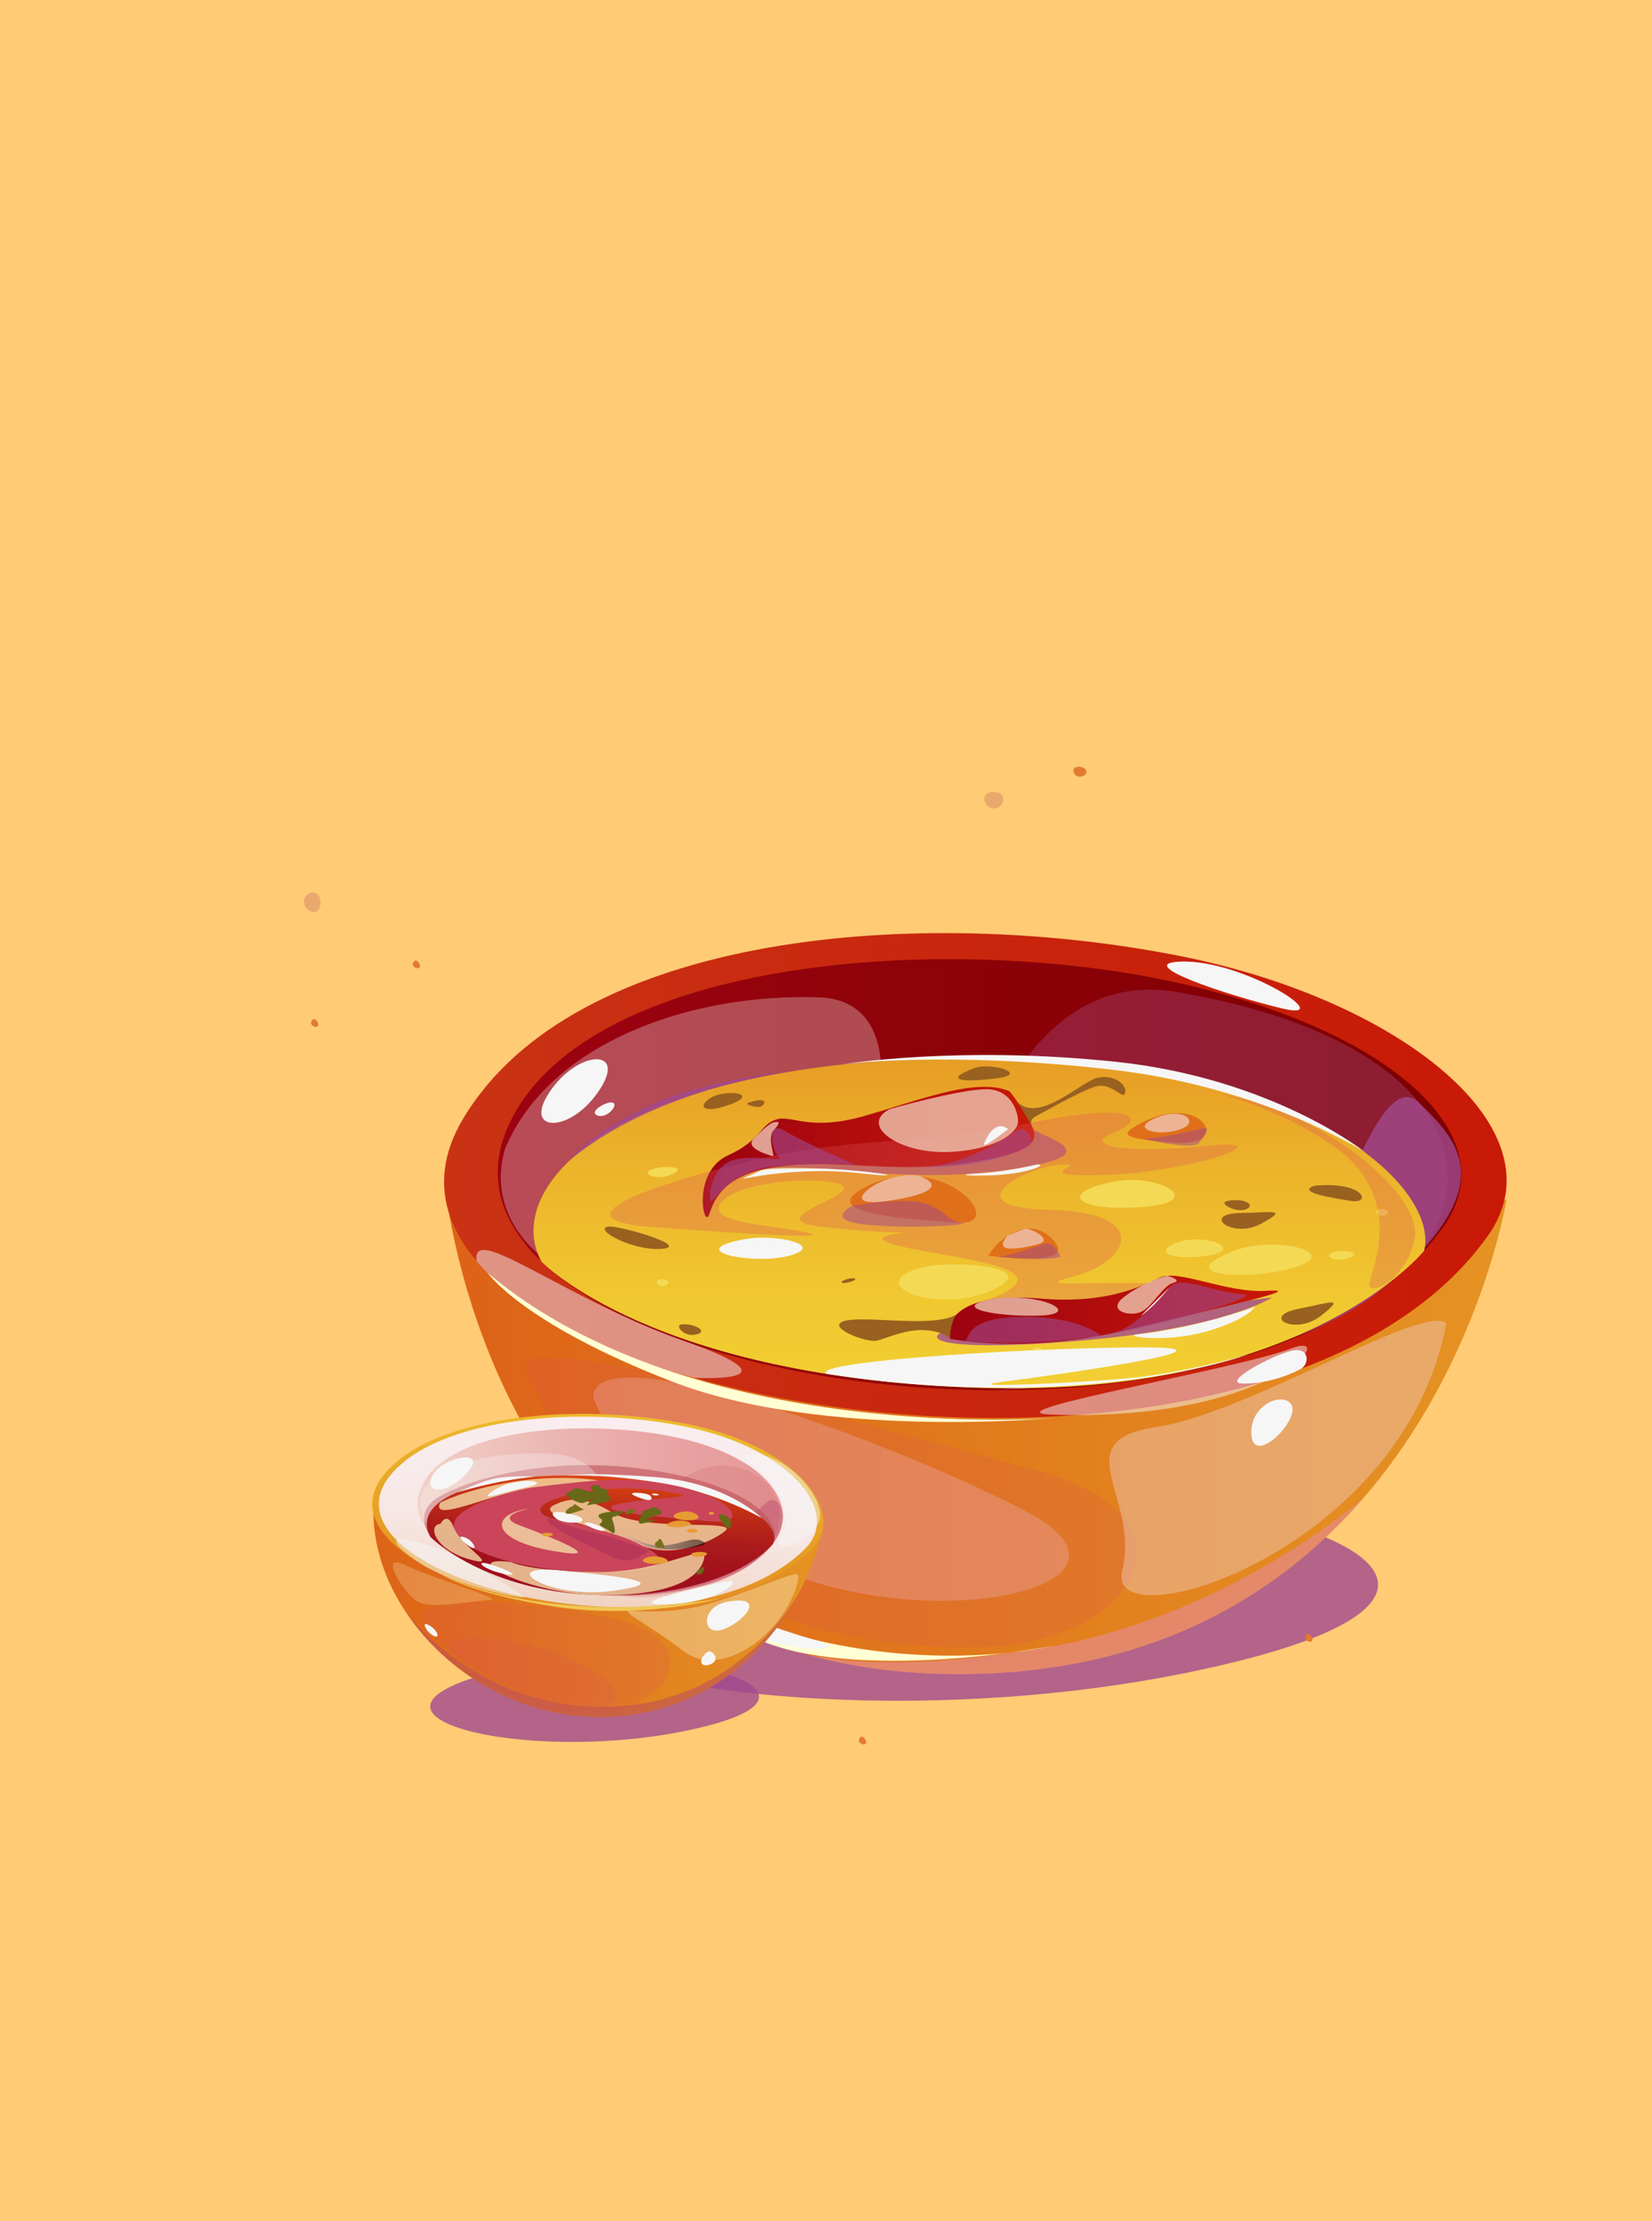 <svg width="125" height="168" viewBox="0 0 125 168" fill="none" xmlns="http://www.w3.org/2000/svg">
<rect width="125" height="168" fill="#FFCB74"/>
<path opacity="0.8" d="M49.855 115.831C21.672 124.299 62.223 133.554 93.737 125.638C125.235 117.722 78.809 107.128 49.855 115.831Z" fill="#A1498E"/>
<path opacity="0.8" d="M36.249 126.776C25.27 130.073 41.069 133.671 53.337 130.592C65.587 127.512 47.512 123.395 36.249 126.776Z" fill="#A1498E"/>
<path fill-rule="evenodd" clip-rule="evenodd" d="M113.988 90.743C113.988 90.743 112.03 103.011 103.26 113.203C97.034 120.433 87.377 126.625 72.532 126.625C68.349 126.625 64.6 126.106 61.269 125.203C36.098 118.374 33.621 89.254 33.621 89.254L113.988 90.743Z" fill="url(#paint0_linear_925_4022)"/>
<path d="M35.044 84.618C22.559 105.504 94.758 118.659 112.599 93.454C118.273 85.438 105.955 75.647 89.386 72.334C69.654 68.401 43.479 70.509 35.044 84.618Z" fill="url(#paint1_linear_925_4022)"/>
<path d="M38.642 84.785C28.969 104.249 93.52 114.977 109.235 92.768C114.088 85.906 105.302 77.974 89.202 74.359C71.713 70.459 44.767 72.417 38.642 84.785Z" fill="url(#paint2_linear_925_4022)"/>
<path opacity="0.3" d="M88.984 75.028C73.972 72.501 70.407 98.81 71.395 102.726C72.382 106.643 97.202 103.965 105.486 96.768C113.787 89.555 109.837 78.543 88.984 75.028Z" fill="#B35EA2"/>
<path opacity="0.3" d="M38.224 86.877C41.571 78.877 52.299 75.078 62.039 75.447C71.796 75.831 64.65 96.233 54.575 97.99C44.5 99.747 36.098 93.89 38.224 86.877Z" fill="#F6F6F6"/>
<path opacity="0.8" d="M107.394 83.43C104.097 80.2 100.616 95.412 96.733 99.747C92.85 104.082 75.177 105.153 75.177 105.153C75.177 105.153 96.365 104.617 104.8 97.304C113.586 89.689 110.457 86.425 107.394 83.43Z" fill="#A1498E"/>
<path d="M41.353 82.978C39.78 85.706 43.312 85.656 45.404 82.375C47.512 79.112 43.395 79.463 41.353 82.978Z" fill="#F6F6F6"/>
<path d="M45.236 84.384C44.383 84.116 46.157 83.112 46.458 83.463C46.675 83.714 45.906 84.601 45.236 84.384Z" fill="#F6F6F6"/>
<path opacity="0.5" fill-rule="evenodd" clip-rule="evenodd" d="M79.378 106.994C74.876 106.743 93.687 103.546 97.67 102.007C101.637 100.484 96.198 107.647 79.378 106.994Z" fill="#F6F6F6"/>
<path opacity="0.5" fill-rule="evenodd" clip-rule="evenodd" d="M36.065 95.396C35.596 92.367 42.625 98.224 51.83 101.454C61.035 104.701 52.533 104.216 52.533 104.216C52.533 104.216 41.136 101.371 36.065 95.396Z" fill="#F6F6F6"/>
<path opacity="0.2" fill-rule="evenodd" clip-rule="evenodd" d="M39.813 103.73C38.123 99.931 65.085 107.663 78.407 111.228C91.729 114.793 85.67 124.148 74.876 124.567C64.081 124.985 47.914 122.006 39.813 103.73Z" fill="#DD5359"/>
<path opacity="0.5" fill-rule="evenodd" clip-rule="evenodd" d="M109.436 100.082C107.595 98.593 94.44 106.91 87.461 107.948C80.466 108.986 86.306 113.304 84.917 118.81C83.545 124.316 106.256 117.437 109.436 100.082Z" fill="#EFC5B1"/>
<path d="M93.771 104.634C92.783 104.3 96.951 102.191 98.022 102.124C99.076 102.057 99.076 103.195 98.407 103.563C95.879 104.869 93.771 104.634 93.771 104.634Z" fill="#F6F6F6"/>
<path opacity="0.8" fill-rule="evenodd" clip-rule="evenodd" d="M103.243 113.22C97.017 120.45 87.361 126.642 72.516 126.642C68.332 126.642 64.583 126.123 61.252 125.219C63.88 125.604 68.315 126.374 78.692 124.701C92.733 122.441 102.992 113.488 103.243 113.22Z" fill="#E48A7C"/>
<path fill-rule="evenodd" clip-rule="evenodd" d="M39.747 108.115C39.747 108.115 49.621 120.852 60.399 123.73C71.16 126.609 79.696 124.483 79.696 124.483C79.696 124.483 68.516 126.693 60.399 124.969C52.282 123.228 43.73 115.011 39.747 108.115Z" fill="#FFFFD3"/>
<path d="M97.704 106.241C97.051 105.22 94.474 106.308 94.691 108.601C94.925 110.91 98.423 107.362 97.704 106.241Z" fill="#F6F6F6"/>
<path d="M89.335 72.735C85.67 72.869 92.649 75.229 97.017 76.283C101.385 77.321 94.105 72.568 89.335 72.735Z" fill="#F6F6F6"/>
<path opacity="0.3" d="M44.885 105.755C44.885 100.668 68.031 109.253 77.721 114.375C87.411 119.496 72.934 123.479 60.834 119.412C48.734 115.345 44.885 105.755 44.885 105.755Z" fill="#E9B6CE"/>
<path fill-rule="evenodd" clip-rule="evenodd" d="M36.902 96.283C36.902 96.283 39.529 100.132 50.893 104.517C62.257 108.902 79.696 107.262 79.696 107.262C79.696 107.262 52.399 109.371 36.902 96.283Z" fill="#FFFFD3"/>
<path d="M55.194 122.609C53.102 120.935 57.822 122.96 61.587 124.031C65.336 125.103 58.407 125.186 55.194 122.609Z" fill="#F6F6F6"/>
<path fill-rule="evenodd" clip-rule="evenodd" d="M40.968 95.43C37.939 89.89 46.123 80.518 71.981 80.016C98.875 79.497 108.934 89.873 107.762 94.609C107.762 94.609 98.859 105.689 74.34 104.986C49.353 104.266 40.968 95.43 40.968 95.43Z" fill="url(#paint3_linear_925_4022)"/>
<path opacity="0.6" fill-rule="evenodd" clip-rule="evenodd" d="M55.629 89.254C58.943 86.894 65.955 89.84 75.897 88.534C85.838 87.229 77.085 85.706 78.055 85.12C79.026 84.518 57.889 88.099 57.889 88.099L55.629 89.254Z" fill="#A1498E"/>
<path opacity="0.8" fill-rule="evenodd" clip-rule="evenodd" d="M72.399 100.417C69.236 101.12 70.541 102.358 81.637 101.421C92.75 100.484 96.248 98.141 96.248 98.141C96.248 98.141 79.746 100.233 76.382 100.4C73.018 100.584 72.399 100.417 72.399 100.417Z" fill="#A1498E"/>
<path d="M76.382 82.543C73.821 81.472 69.621 83.212 65.386 84.417C61.152 85.622 59.88 84.266 58.675 84.701C57.47 85.137 57.554 86.275 55.11 87.379C52.667 88.484 53.069 91.982 53.487 92.065C53.889 92.149 53.571 89.153 58.29 88.333C63.01 87.513 67.093 88.819 72.867 87.999C78.658 87.178 78.742 86.241 77.838 84.718C76.951 83.178 76.382 82.543 76.382 82.543Z" fill="url(#paint4_linear_925_4022)"/>
<path opacity="0.3" fill-rule="evenodd" clip-rule="evenodd" d="M73.202 98.844C80.666 96.517 75.729 95.647 70.139 94.676C64.549 93.706 67.445 93.371 68.165 93.27C68.884 93.17 67.16 93.354 62.206 92.802C57.269 92.25 64.834 90.492 63.763 89.706C62.692 88.919 56.181 89.204 54.658 90.861C53.136 92.517 58.29 92.618 61.018 93.22C63.729 93.823 54.826 93.237 49.169 92.802C43.512 92.367 46.023 90.543 55.629 88.099C65.236 85.656 68.75 86.894 77.419 85.053C86.106 83.212 86.825 84.651 84.265 85.672C81.704 86.693 85.235 87.296 91.311 86.677C97.386 86.04 90.323 88.651 83.729 88.869C77.135 89.087 82.842 87.932 80.231 88.099C77.62 88.266 71.863 91.329 79.478 91.513C87.076 91.697 85.503 95.396 81.386 96.501C77.252 97.605 83.478 96.752 88.8 97.153C94.122 97.555 86.926 99.965 79.863 100.417C72.8 100.869 73.202 98.844 73.202 98.844Z" fill="#DD5359"/>
<path d="M71.897 101.27C71.411 99.312 73.553 97.789 78.675 98.224C83.796 98.659 86.39 97.27 87.779 96.634C89.168 95.982 92.833 97.839 95.846 97.638C98.858 97.454 93.57 98.592 85.587 100.534C77.604 102.492 71.897 101.27 71.897 101.27Z" fill="url(#paint5_linear_925_4022)"/>
<path fill-rule="evenodd" clip-rule="evenodd" d="M77.018 83.396C78.708 84.936 81.804 81.806 83.059 81.522C84.315 81.237 85.302 82.074 85.135 82.676C84.968 83.279 84.114 81.773 82.808 82.208C81.503 82.66 78.976 84.132 78.407 84.417C77.838 84.701 78.055 85.12 78.055 85.12L77.018 83.396Z" fill="#98611F"/>
<path fill-rule="evenodd" clip-rule="evenodd" d="M72.399 99.413C70.758 100.467 65.704 99.513 63.98 99.898C62.273 100.3 65.554 101.622 66.374 101.404C67.194 101.187 68.549 100.534 69.989 100.618C71.428 100.701 71.897 101.27 71.897 101.27C71.897 101.27 71.83 100.149 72.399 99.413Z" fill="#98611F"/>
<path opacity="0.6" fill-rule="evenodd" clip-rule="evenodd" d="M83.729 100.936C86.223 100.618 87.829 97.672 88.783 97.153C89.737 96.618 92.064 97.806 94.005 97.89C95.963 97.973 87.143 100.434 83.729 100.936Z" fill="#A1498E"/>
<path opacity="0.6" fill-rule="evenodd" clip-rule="evenodd" d="M72.901 101.438C73.52 101.505 72.666 99.697 77.185 99.614C81.704 99.53 83.294 101.036 83.294 101.036C83.294 101.036 77.955 101.923 72.901 101.438Z" fill="#A1498E"/>
<path opacity="0.6" fill-rule="evenodd" clip-rule="evenodd" d="M64.75 88.133C64.75 88.133 60.734 86.359 59.345 85.522C57.956 84.685 58.391 87.011 58.909 87.497C59.428 87.982 57.336 87.312 55.596 87.714C53.855 88.116 53.621 90.476 53.772 90.81C53.922 91.145 55.077 88.534 58.692 88.2C62.307 87.882 64.75 88.133 64.75 88.133Z" fill="#A1498E"/>
<path opacity="0.6" fill-rule="evenodd" clip-rule="evenodd" d="M69.504 88.266C72.784 88.317 76.097 86.074 76.884 85.555C77.671 85.036 78.106 86.124 78.022 86.459C77.922 86.794 74.909 88.4 69.504 88.266Z" fill="#A1498E"/>
<path opacity="0.8" fill-rule="evenodd" clip-rule="evenodd" d="M67.311 83.898C64.918 85.153 68.181 87.379 72.014 87.128C75.846 86.877 76.934 85.488 77.018 84.969C77.118 84.45 76.683 82.392 74.641 82.392C72.583 82.392 67.311 83.898 67.311 83.898Z" fill="#EFC5B1"/>
<path opacity="0.8" fill-rule="evenodd" clip-rule="evenodd" d="M74.892 98.308C71.93 98.877 75.244 99.63 78.675 99.513C82.106 99.396 78.558 97.622 74.892 98.308Z" fill="#EFC5B1"/>
<path opacity="0.8" fill-rule="evenodd" clip-rule="evenodd" d="M88.332 96.501C88.013 96.551 86.273 97.12 84.984 98.157C83.696 99.195 85.637 99.68 86.474 99.162C87.311 98.643 88.03 97.22 88.783 97.036C89.537 96.835 88.332 96.501 88.332 96.501Z" fill="#EFC5B1"/>
<path opacity="0.8" fill-rule="evenodd" clip-rule="evenodd" d="M57.002 86.158C56.349 86.877 58.173 87.363 58.441 87.446C58.709 87.53 57.989 86.074 58.558 85.472C59.127 84.869 58.926 84.785 58.525 84.902C58.123 85.02 57.336 85.823 57.253 85.907C57.186 85.974 57.002 86.158 57.002 86.158Z" fill="#EFC5B1"/>
<path fill-rule="evenodd" clip-rule="evenodd" d="M86.039 85.12C84.85 85.806 84.666 86.124 89.034 86.442C93.403 86.76 90.808 82.325 86.039 85.12Z" fill="#E06F1A"/>
<path fill-rule="evenodd" clip-rule="evenodd" d="M65.302 89.89C61.872 91.781 68.265 92.183 72.415 92.484C76.532 92.802 71.16 86.676 65.302 89.89Z" fill="#E06F1A"/>
<path fill-rule="evenodd" clip-rule="evenodd" d="M74.775 94.978C75.88 93.237 78.206 91.948 79.813 93.94C81.419 95.948 74.775 94.978 74.775 94.978Z" fill="#E06F1A"/>
<path opacity="0.5" fill-rule="evenodd" clip-rule="evenodd" d="M75.311 95.045C76.181 95.128 78.474 94.191 79.143 94.074C79.813 93.957 80.231 95.061 80.231 95.061C80.231 95.061 79.528 95.446 75.311 95.045Z" fill="#A1498E"/>
<path opacity="0.5" fill-rule="evenodd" clip-rule="evenodd" d="M86.541 86.141C88.549 86.041 91.043 85.287 91.243 85.321C91.461 85.354 91.21 85.856 90.725 86.459C90.223 87.061 86.541 86.141 86.541 86.141Z" fill="#A1498E"/>
<path opacity="0.5" fill-rule="evenodd" clip-rule="evenodd" d="M64.516 91.212C64.516 91.212 66.273 90.81 68.717 90.844C71.16 90.877 71.595 92.383 72.717 92.501C73.838 92.618 69.269 92.986 65.721 92.651C62.173 92.333 64.516 91.212 64.516 91.212Z" fill="#A1498E"/>
<path opacity="0.8" fill-rule="evenodd" clip-rule="evenodd" d="M69.688 89.003C71.177 89.588 70.759 90.325 67.127 90.844C63.495 91.363 65.872 89.471 67.529 89.087C69.185 88.701 69.688 89.003 69.688 89.003Z" fill="#EFC5B1"/>
<path opacity="0.8" fill-rule="evenodd" clip-rule="evenodd" d="M76.231 93.471C74.926 94.994 77.671 94.358 78.675 94.074C79.662 93.772 78.005 92.869 77.57 92.953C77.135 93.053 76.231 93.471 76.231 93.471Z" fill="#EFC5B1"/>
<path opacity="0.8" fill-rule="evenodd" clip-rule="evenodd" d="M87.026 84.768C85.737 85.471 87.796 85.99 89.369 85.404C90.926 84.819 89.336 83.513 87.026 84.768Z" fill="#EFC5B1"/>
<path fill-rule="evenodd" clip-rule="evenodd" d="M93.051 94.727C88.398 96.735 95.361 96.835 98.34 95.747C101.319 94.659 96.214 93.371 93.051 94.727Z" fill="#F4DA54"/>
<path fill-rule="evenodd" clip-rule="evenodd" d="M101.001 94.676C99.997 94.927 100.9 95.563 102.072 95.145C103.243 94.727 101.603 94.543 101.001 94.676Z" fill="#F4DA54"/>
<path fill-rule="evenodd" clip-rule="evenodd" d="M70.056 102.743C69.219 102.944 69.972 103.479 70.943 103.128C71.897 102.776 70.558 102.626 70.056 102.743Z" fill="#F4DA54"/>
<path fill-rule="evenodd" clip-rule="evenodd" d="M84.449 89.354C79.846 90.208 81.486 91.697 86.49 91.296C91.495 90.894 87.612 88.768 84.449 89.354Z" fill="#F4DA54"/>
<path fill-rule="evenodd" clip-rule="evenodd" d="M104.565 91.463C103.812 91.463 104.281 92.116 104.766 91.948C105.252 91.781 105.084 91.463 104.565 91.463Z" fill="#F4DA54"/>
<path fill-rule="evenodd" clip-rule="evenodd" d="M50.089 96.768C49.336 96.768 49.805 97.421 50.29 97.254C50.776 97.07 50.608 96.768 50.089 96.768Z" fill="#F4DA54"/>
<path fill-rule="evenodd" clip-rule="evenodd" d="M78.507 101.923C77.871 101.923 78.273 102.475 78.675 102.325C79.076 102.191 78.926 101.923 78.507 101.923Z" fill="#F4DA54"/>
<path fill-rule="evenodd" clip-rule="evenodd" d="M49.537 88.383C48.165 88.768 49.738 89.371 50.893 88.802C52.048 88.233 50.207 88.183 49.537 88.383Z" fill="#F4DA54"/>
<path fill-rule="evenodd" clip-rule="evenodd" d="M70.022 95.831C64.934 96.952 70.558 99.463 74.859 97.672C79.177 95.881 72.482 95.296 70.022 95.831Z" fill="#F4DA54"/>
<path fill-rule="evenodd" clip-rule="evenodd" d="M89.068 93.99C87.143 94.693 88.75 95.413 91.494 94.961C94.222 94.492 91.093 93.237 89.068 93.99Z" fill="#F4DA54"/>
<path opacity="0.3" fill-rule="evenodd" clip-rule="evenodd" d="M92.549 82.794C88.85 82.174 94.691 82.576 100.566 86.459C106.44 90.342 103.863 95.814 103.628 97.019C103.394 98.224 106.406 96.852 107.042 93.706C107.712 90.559 100.381 84.132 92.549 82.794Z" fill="#DD5359"/>
<path d="M63.763 80.501C63.763 80.501 72.599 79.062 84.449 80.317C96.298 81.572 103.277 87.145 103.277 87.145C103.277 87.145 95.695 82.275 84.331 80.936C71.763 79.463 63.763 80.501 63.763 80.501Z" fill="#F6F6F6"/>
<path opacity="0.8" d="M43.144 87.731C43.144 87.731 44.567 85.773 49.002 83.681C53.437 81.589 59.796 81.053 59.796 81.053C59.796 81.053 49.805 82.258 43.144 87.731Z" fill="#A1498E"/>
<path d="M76.281 85.404C75.344 84.718 74.792 85.806 74.474 86.459C74.173 87.095 76.281 85.404 76.281 85.404Z" fill="#F6F6F6"/>
<path d="M88.465 97.404C88.499 97.371 87.277 98.911 86.323 99.53L88.465 97.404Z" fill="#F6F6F6"/>
<path d="M86.039 100.936C84.834 101.069 88.131 101.605 91.277 100.718C94.407 99.814 94.976 98.844 94.976 98.844C94.976 98.844 90.674 100.433 86.039 100.936Z" fill="#F6F6F6"/>
<path d="M57.504 88.567C55.043 89.672 56.282 88.919 59.947 88.668C63.612 88.4 65.37 88.852 66.826 88.902C68.282 88.952 64.533 88.4 61.453 88.383C58.374 88.35 57.788 88.434 57.504 88.567Z" fill="#F6F6F6"/>
<path d="M74.106 88.752C71.127 88.919 75.227 89.07 77.118 88.685C78.993 88.317 78.909 87.999 78.407 88.099C77.905 88.216 75.913 88.651 74.106 88.752Z" fill="#F6F6F6"/>
<path d="M62.525 103.915C61.386 102.877 80.231 101.839 87.126 101.923C94.022 102.007 80.131 103.981 75.88 104.517C71.646 105.069 83.461 104.551 86.725 104.099C90.842 103.53 94.457 102.459 94.457 102.459C94.457 102.459 82.089 106.961 62.525 103.915Z" fill="#F6F6F6"/>
<path d="M56.516 93.706C51.311 94.593 57.119 95.747 59.813 94.961C62.524 94.174 58.625 93.337 56.516 93.706Z" fill="#F6F6F6"/>
<path fill-rule="evenodd" clip-rule="evenodd" d="M98.356 98.978C95.26 99.563 97.988 101.069 99.946 99.53C101.905 97.99 100.582 98.559 98.356 98.978Z" fill="#98611F"/>
<path fill-rule="evenodd" clip-rule="evenodd" d="M93.938 91.748C90.792 91.781 93.218 93.756 95.411 92.568C97.603 91.379 96.181 91.731 93.938 91.748Z" fill="#98611F"/>
<path fill-rule="evenodd" clip-rule="evenodd" d="M92.867 90.844C92.114 90.978 93.536 91.797 94.29 91.463C95.059 91.145 94.139 90.593 92.867 90.844Z" fill="#98611F"/>
<path fill-rule="evenodd" clip-rule="evenodd" d="M99.461 89.689C98.055 90.157 100.649 90.593 102.239 90.844C103.812 91.078 103.21 89.337 99.461 89.689Z" fill="#98611F"/>
<path fill-rule="evenodd" clip-rule="evenodd" d="M45.989 92.785C44.868 93.019 48.014 94.676 50.14 94.459C52.265 94.241 46.675 92.635 45.989 92.785Z" fill="#98611F"/>
<path fill-rule="evenodd" clip-rule="evenodd" d="M53.738 83.061C52.684 83.748 53.336 84.3 55.411 83.48C57.47 82.66 54.792 82.375 53.738 83.061Z" fill="#98611F"/>
<path fill-rule="evenodd" clip-rule="evenodd" d="M56.667 83.396C56.165 83.547 57.303 83.815 57.587 83.698C57.855 83.597 58.24 82.894 56.667 83.396Z" fill="#98611F"/>
<path fill-rule="evenodd" clip-rule="evenodd" d="M73.754 80.785C71.328 81.689 72.717 81.907 75.361 81.572C78.005 81.254 74.993 80.334 73.754 80.785Z" fill="#98611F"/>
<path fill-rule="evenodd" clip-rule="evenodd" d="M51.479 100.199C51.127 100.266 51.713 101.187 52.7 100.936C53.671 100.701 52.433 100.032 51.479 100.199Z" fill="#98611F"/>
<path fill-rule="evenodd" clip-rule="evenodd" d="M64.047 96.768C63.478 96.936 63.579 97.187 64.315 96.969C65.052 96.768 64.667 96.567 64.047 96.768Z" fill="#98611F"/>
<path fill-rule="evenodd" clip-rule="evenodd" d="M62.273 115.563C61.922 117.153 61.386 118.693 60.65 120.132C60.65 120.149 60.633 120.149 60.633 120.165C57.671 126.04 51.73 130.324 44.282 129.839C38.408 129.454 33.37 126.073 30.592 121.755C30.575 121.739 30.575 121.739 30.575 121.739C28.952 119.228 28.099 116.4 28.283 113.655L62.273 115.563Z" fill="url(#paint6_linear_925_4022)"/>
<path d="M29.052 111.546C22.793 119.295 51.579 126.943 61.37 117.236C64.232 114.408 60.248 109.454 52.299 107.781C44.031 106.023 32.768 106.944 29.052 111.546Z" fill="url(#paint7_linear_925_4022)"/>
<path d="M29.521 111.613C23.446 119.128 51.395 126.558 60.918 117.153C63.696 114.391 59.83 109.588 52.098 107.965C44.081 106.258 33.119 107.161 29.521 111.613Z" fill="url(#paint8_linear_925_4022)"/>
<path d="M32.082 112.082C27.965 119.161 51.981 124.784 58.441 116.818C60.432 114.358 58.709 110.86 52.734 109.119C46.257 107.228 34.692 107.597 32.082 112.082Z" fill="url(#paint9_linear_925_4022)"/>
<path opacity="0.2" d="M32.266 123.144C29.839 120.45 39.496 120.801 46.575 122.475C53.654 124.149 50.357 128.801 46.358 129.437C42.358 130.073 37.923 129.387 32.266 123.144Z" fill="#DD5359"/>
<path opacity="0.5" d="M47.529 121.789C47.094 121.989 49.32 123.027 51.663 124.851C54.006 126.676 57.119 124.684 58.592 122.943C60.064 121.186 60.583 119.312 60.332 119.094C60.081 118.877 57.386 120.149 54.039 121.203C50.692 122.257 47.529 121.789 47.529 121.789Z" fill="#F5DBA6"/>
<path opacity="0.5" d="M31.496 118.057C27.496 115.245 32.416 116.651 34.559 117.772C36.701 118.877 39.312 120.45 39.663 120.768C39.998 121.102 34.19 119.964 31.496 118.057Z" fill="#F6F6F6"/>
<path opacity="0.5" d="M56.115 109.99C55.596 110.074 58.039 111.128 59.027 113.22C60.014 115.312 58.826 116.182 58.91 116.801C58.993 117.437 61.453 116.584 61.989 115.011C62.558 113.421 59.311 109.438 56.115 109.99Z" fill="#F6F6F6"/>
<path opacity="0.2" d="M55.612 110.944C50.491 109.839 45.939 118.358 45.504 119.78C45.069 121.186 51.512 121.454 55.997 118.86C60.483 116.232 59.596 111.797 55.612 110.944Z" fill="#CA5E5A"/>
<path opacity="0.3" d="M47.328 120.718C50.977 120.45 57.169 114.324 58.022 113.621C58.876 112.902 60.047 114.626 58.441 116.835C56.834 119.027 52.868 120.533 47.328 120.718Z" fill="#A82B58"/>
<path opacity="0.6" fill-rule="evenodd" clip-rule="evenodd" d="M58.441 116.835C59.361 115.396 57.202 112.333 48.901 111.145C40.6 109.956 34.14 112.383 32.768 113.538C31.379 114.693 32.584 116.266 32.584 116.266C32.584 116.266 36.048 120.048 45.069 120.634C54.056 121.203 58.441 116.835 58.441 116.835Z" fill="#BE5059"/>
<path d="M33.437 119.111C33.437 119.111 35.579 120.55 42.056 121.538C48.533 122.525 54.525 120.902 54.525 120.902C54.525 120.902 42.441 123.245 33.437 119.111Z" fill="#F0C855"/>
<path d="M32.617 111.847C32.232 112.985 33.872 113.086 35.429 111.295C37.002 109.504 33.169 110.207 32.617 111.847Z" fill="#F6F6F6"/>
<path opacity="0.6" d="M60.633 120.165C57.671 126.04 51.73 130.324 44.282 129.839C38.408 129.454 33.37 126.073 30.592 121.755C30.893 122.174 36.148 129.253 45.889 129.102C55.914 128.952 60.198 120.935 60.633 120.165Z" fill="#BE5059"/>
<path fill-rule="evenodd" clip-rule="evenodd" d="M55.077 121.153C52.918 121.538 53.102 123.881 54.776 123.228C56.449 122.575 57.956 120.634 55.077 121.153Z" fill="#F6F6F6"/>
<path fill-rule="evenodd" clip-rule="evenodd" d="M53.487 124.985C52.834 125.504 52.935 126.207 53.755 125.889C54.575 125.588 53.889 124.667 53.487 124.985Z" fill="#F6F6F6"/>
<path fill-rule="evenodd" clip-rule="evenodd" d="M49.671 121.337C47.864 121.22 53.621 119.831 55.077 119.613C56.516 119.379 53.805 121.588 49.671 121.337Z" fill="#F6F6F6"/>
<path opacity="0.3" d="M31.797 113.571C31.747 112.065 34.592 109.722 41.487 109.956C48.399 110.191 44.968 117.906 44.918 119.262C44.868 120.617 31.998 119.429 31.797 113.571Z" fill="#F6F6F6"/>
<path fill-rule="evenodd" clip-rule="evenodd" d="M32.299 122.86C31.931 122.709 32.232 123.429 32.801 123.73C33.387 124.031 33.086 123.178 32.299 122.86Z" fill="#F6F6F6"/>
<path opacity="0.3" fill-rule="evenodd" clip-rule="evenodd" d="M30.509 118.324C28.634 117.454 30.592 120.584 31.63 121.17C32.667 121.755 35.78 121.069 37.019 121.036C38.274 120.985 33.203 119.58 30.509 118.324Z" fill="#F5DBA6"/>
<path opacity="0.2" fill-rule="evenodd" clip-rule="evenodd" d="M34.073 124.985C32.751 123.127 40.567 123.646 45.035 126.508C49.504 129.37 43.746 129.655 40.533 128.433C37.32 127.194 34.073 124.985 34.073 124.985Z" fill="#DD5359"/>
<path d="M32.567 116.249C30.709 112.801 38.659 110.86 47.747 111.881C57.253 112.952 59.161 115.663 58.458 116.818C58.458 116.818 55.261 120.801 45.638 120.667C36.801 120.534 32.567 116.249 32.567 116.249Z" fill="url(#paint10_linear_925_4022)"/>
<path fill-rule="evenodd" clip-rule="evenodd" d="M42.926 111.63C42.926 111.63 44.065 111.312 49.571 111.73C55.06 112.149 57.654 114.843 57.654 114.843C57.654 114.843 54.24 112.818 49.638 112.115C45.019 111.396 42.926 111.63 42.926 111.63Z" fill="#F6F6F6"/>
<path fill-rule="evenodd" clip-rule="evenodd" d="M34.609 112.885C34.609 112.885 35.328 112.534 36.734 112.032C38.14 111.53 40.45 111.697 40.45 111.697C40.45 111.697 37.906 111.898 34.609 112.885Z" fill="#F6F6F6"/>
<path fill-rule="evenodd" clip-rule="evenodd" d="M34.927 114.442C32.567 116.249 37.471 118.96 45.855 118.91C54.24 118.86 47.847 116.032 42.692 115.078C37.537 114.107 44.483 112.082 49.387 112.701C54.29 113.32 50.391 113.12 47.111 113.705C43.847 114.291 50.34 114.776 53.972 115.094C57.587 115.396 54.29 111.781 45.989 111.948C37.705 112.132 34.927 114.442 34.927 114.442Z" fill="#CA4559"/>
<path opacity="0.8" fill-rule="evenodd" clip-rule="evenodd" d="M41.973 113.822C40.098 114.676 46.19 115.63 48.366 116.801C50.541 117.956 53.721 116.751 54.859 115.814C55.998 114.894 48.751 115.898 46.324 114.408C43.897 112.902 42.592 113.538 41.973 113.822Z" fill="#F5DBA6"/>
<path opacity="0.5" fill-rule="evenodd" clip-rule="evenodd" d="M41.705 114.843C40.282 114.977 44.6 116.902 46.341 117.772C48.081 118.642 48.951 117.069 49.269 117.303C49.587 117.538 47.428 116.5 44.952 115.931C42.491 115.362 41.705 114.843 41.705 114.843Z" fill="#A82B58"/>
<path opacity="0.8" fill-rule="evenodd" clip-rule="evenodd" d="M38.675 118.157C34.358 117.605 39.931 120.667 45.638 120.667C51.328 120.667 53.052 119.111 53.286 117.839C53.52 116.584 50.207 118.977 45.119 118.91C40.031 118.86 38.675 118.157 38.675 118.157Z" fill="#F5DBA6"/>
<path opacity="0.8" fill-rule="evenodd" clip-rule="evenodd" d="M33.303 113.672C32.55 115.278 37.37 112.902 40.416 112.5C43.445 112.099 45.27 111.981 45.27 111.981C45.27 111.981 42.458 111.479 38.759 112.099C35.044 112.701 33.303 113.672 33.303 113.672Z" fill="#F5DBA6"/>
<path d="M42.073 114.86C41.353 114.274 42.274 114.258 43.395 114.576C44.517 114.894 44.132 115.228 43.228 115.178C42.324 115.128 42.073 114.86 42.073 114.86Z" fill="#F6F6F6"/>
<path d="M44.299 115.178C43.981 115.245 45.303 115.864 45.688 115.797C46.073 115.73 44.784 115.078 44.299 115.178Z" fill="#F6F6F6"/>
<path d="M42.458 118.793C37.32 118.257 41.487 121.002 46.391 120.333C51.311 119.646 46.458 119.211 42.458 118.793Z" fill="#F6F6F6"/>
<path opacity="0.5" d="M45.939 115.831C45.487 115.713 47.328 116.149 48.483 116.617C49.638 117.103 50.826 116.885 51.78 116.6C52.734 116.316 52.985 116.467 53.336 116.701C53.688 116.935 51.294 117.337 49.822 117.153C48.383 116.985 48.483 116.467 45.939 115.831Z" fill="url(#paint11_linear_925_4022)"/>
<path d="M37.102 112.919C36.349 113.555 37.822 112.935 39.964 112.467C42.09 111.998 38.676 111.596 37.102 112.919Z" fill="#F6F6F6"/>
<path d="M48.048 113.153C47.178 112.785 49.035 112.885 49.219 113.153C49.42 113.404 49.32 113.705 48.048 113.153Z" fill="#F6F6F6"/>
<path d="M49.387 112.985C49.186 113.036 49.571 113.17 49.788 113.103C49.989 113.036 49.571 112.935 49.387 112.985Z" fill="#F6F6F6"/>
<path d="M37.387 118.425C35.663 117.822 36.45 118.709 38.107 119.044C39.747 119.345 38.006 118.625 37.387 118.425Z" fill="#F6F6F6"/>
<path opacity="0.8" d="M40.115 114.107C37.086 114.475 36.969 116.45 41.755 117.304C46.542 118.157 41.337 116.132 39.312 115.379C37.27 114.626 40.115 114.107 40.115 114.107Z" fill="#F5DBA6"/>
<path opacity="0.8" d="M33.337 115.262C32.299 115.345 32.902 117.22 35.479 117.939C38.056 118.659 34.877 117.002 34.358 115.596C33.839 114.207 33.337 115.262 33.337 115.262Z" fill="#F5DBA6"/>
<path d="M34.927 116.232C34.542 116.182 35.345 116.986 35.83 117.103C36.081 117.186 35.713 116.333 34.927 116.232Z" fill="#F6F6F6"/>
<path fill-rule="evenodd" clip-rule="evenodd" d="M45.972 113.053C46.224 112.584 45.537 112.684 45.403 112.45C45.27 112.199 44.784 112.383 44.717 112.45C44.65 112.534 44.885 112.818 44.901 112.852C44.935 112.885 44.433 112.785 43.914 112.617C43.395 112.45 43.228 112.818 42.926 112.919C42.608 113.019 43.244 113.471 43.763 113.638C44.282 113.806 44.299 113.521 44.684 113.471C45.069 113.421 44.684 113.488 44.516 113.722C44.349 113.956 44.316 113.856 45.487 113.688C46.659 113.521 46.056 113.153 46.023 113.103C45.972 113.053 45.972 113.053 45.972 113.053Z" fill="#686818"/>
<path fill-rule="evenodd" clip-rule="evenodd" d="M48.617 114.475C48.383 114.241 49.035 114.257 49.303 114.04C49.571 113.839 50.391 114.442 49.922 114.559C49.454 114.659 48.968 114.91 48.851 115.011C48.734 115.111 49.253 114.877 49.471 114.977C49.688 115.078 49.069 115.144 48.55 115.245C48.048 115.362 48.617 114.475 48.617 114.475Z" fill="#686818"/>
<path fill-rule="evenodd" clip-rule="evenodd" d="M45.504 115.178C45.086 115.379 45.772 115.513 46.224 115.881C46.675 116.249 46.525 115.479 46.358 115.044C46.19 114.592 46.542 114.81 46.926 114.542C47.311 114.291 47.429 114.224 46.157 114.358C44.885 114.492 45.337 114.826 45.487 114.893C45.638 114.96 45.504 115.178 45.504 115.178Z" fill="#686818"/>
<path fill-rule="evenodd" clip-rule="evenodd" d="M49.788 116.55C49.42 116.734 49.504 117.086 49.972 117.069C50.441 117.052 50.357 117.27 50.157 116.701C49.922 116.149 49.788 116.55 49.788 116.55Z" fill="#786F1A"/>
<path fill-rule="evenodd" clip-rule="evenodd" d="M43.362 113.906C42.709 114.174 42.508 114.726 43.395 114.425C44.282 114.124 44.282 114.257 43.964 114.073C43.646 113.889 43.512 113.722 43.445 113.806C43.362 113.906 43.362 113.906 43.362 113.906Z" fill="#786F1A"/>
<path fill-rule="evenodd" clip-rule="evenodd" d="M47.663 114.157C47.245 114.324 47.127 114.676 47.68 114.492C48.249 114.308 48.232 114.391 48.031 114.274C47.83 114.157 47.747 114.057 47.696 114.107C47.663 114.157 47.663 114.157 47.663 114.157Z" fill="#786F1A"/>
<path fill-rule="evenodd" clip-rule="evenodd" d="M54.558 114.542C54.19 114.559 54.558 115.161 54.96 115.513C55.361 115.864 55.412 115.061 55.144 114.81C54.876 114.559 54.558 114.542 54.558 114.542Z" fill="#686818"/>
<path fill-rule="evenodd" clip-rule="evenodd" d="M52.734 118.86C52.55 119.044 53.035 119.362 53.269 118.76C53.504 118.174 52.734 118.86 52.734 118.86Z" fill="#686818"/>
<path fill-rule="evenodd" clip-rule="evenodd" d="M50.843 115.111C49.738 115.513 51.345 115.63 52.048 115.429C52.767 115.211 51.596 114.843 50.843 115.111Z" fill="#E79B33"/>
<path fill-rule="evenodd" clip-rule="evenodd" d="M52.165 115.663C51.713 115.747 52.098 116.048 52.617 115.898C53.136 115.73 52.433 115.613 52.165 115.663Z" fill="#E79B33"/>
<path fill-rule="evenodd" clip-rule="evenodd" d="M41.22 115.948C40.768 116.031 41.153 116.333 41.672 116.182C42.173 116.031 41.487 115.898 41.22 115.948Z" fill="#E79B33"/>
<path fill-rule="evenodd" clip-rule="evenodd" d="M51.713 114.341C50.491 114.525 50.893 115.027 52.215 114.994C53.52 114.944 52.55 114.207 51.713 114.341Z" fill="#E79B33"/>
<path fill-rule="evenodd" clip-rule="evenodd" d="M53.822 114.358C53.487 114.341 53.671 114.642 53.889 114.575C54.106 114.508 54.039 114.375 53.822 114.358Z" fill="#E79B33"/>
<path fill-rule="evenodd" clip-rule="evenodd" d="M52.6 117.421C51.864 117.571 52.667 117.939 53.303 117.688C53.906 117.421 52.952 117.337 52.6 117.421Z" fill="#E79B33"/>
<path fill-rule="evenodd" clip-rule="evenodd" d="M49.019 117.789C48.165 118.04 48.851 118.391 50.039 118.274C51.245 118.157 49.922 117.521 49.019 117.789Z" fill="#E79B33"/>
<path fill-rule="evenodd" clip-rule="evenodd" d="M23.446 67.564C22.726 67.832 22.927 68.886 23.697 68.987C24.483 69.104 24.483 67.179 23.446 67.564Z" fill="#EAA96C"/>
<path fill-rule="evenodd" clip-rule="evenodd" d="M23.546 77.304C23.463 77.572 23.898 77.79 24.048 77.606C24.216 77.438 23.73 76.752 23.546 77.304Z" fill="#E27B30"/>
<path fill-rule="evenodd" clip-rule="evenodd" d="M31.244 72.869C31.161 73.137 31.596 73.355 31.747 73.17C31.914 73.003 31.429 72.317 31.244 72.869Z" fill="#E27B30"/>
<path fill-rule="evenodd" clip-rule="evenodd" d="M98.775 123.814C98.691 124.081 99.126 124.299 99.277 124.115C99.427 123.931 98.959 123.261 98.775 123.814Z" fill="#E27B30"/>
<path fill-rule="evenodd" clip-rule="evenodd" d="M65.001 131.579C64.918 131.847 65.353 132.065 65.503 131.881C65.654 131.696 65.185 131.027 65.001 131.579Z" fill="#E27B30"/>
<path fill-rule="evenodd" clip-rule="evenodd" d="M75.344 59.916C74.106 59.765 74.357 61.054 75.144 61.154C75.913 61.238 76.315 60.033 75.344 59.916Z" fill="#EAA96C"/>
<path fill-rule="evenodd" clip-rule="evenodd" d="M81.503 58.008C80.967 58.075 81.252 58.895 81.871 58.727C82.474 58.56 82.206 57.924 81.503 58.008Z" fill="#E27B30"/>
<defs>
<linearGradient id="paint0_linear_925_4022" x1="33.599" y1="107.942" x2="113.987" y2="107.942" gradientUnits="userSpaceOnUse">
<stop offset="0.011" stop-color="#DD6317"/>
<stop offset="1" stop-color="#E59323"/>
</linearGradient>
<linearGradient id="paint1_linear_925_4022" x1="33.598" y1="88.922" x2="113.992" y2="88.922" gradientUnits="userSpaceOnUse">
<stop stop-color="#C93314"/>
<stop offset="1" stop-color="#C81906"/>
</linearGradient>
<linearGradient id="paint2_linear_925_4022" x1="37.654" y1="88.857" x2="110.559" y2="88.857" gradientUnits="userSpaceOnUse">
<stop stop-color="#9D0211"/>
<stop offset="1" stop-color="#7C0100"/>
</linearGradient>
<linearGradient id="paint3_linear_925_4022" x1="74.109" y1="105.009" x2="74.109" y2="79.983" gradientUnits="userSpaceOnUse">
<stop stop-color="#F2CF32"/>
<stop offset="0.265" stop-color="#F0C830"/>
<stop offset="0.653" stop-color="#ECB42B"/>
<stop offset="1" stop-color="#E79D25"/>
</linearGradient>
<linearGradient id="paint4_linear_925_4022" x1="53.175" y1="87.135" x2="78.263" y2="87.135" gradientUnits="userSpaceOnUse">
<stop stop-color="#9D0211"/>
<stop offset="1" stop-color="#C81906"/>
</linearGradient>
<linearGradient id="paint5_linear_925_4022" x1="71.829" y1="99.067" x2="96.707" y2="99.067" gradientUnits="userSpaceOnUse">
<stop stop-color="#9D0211"/>
<stop offset="1" stop-color="#C81906"/>
</linearGradient>
<linearGradient id="paint6_linear_925_4022" x1="27.8" y1="121.035" x2="61.767" y2="123.254" gradientUnits="userSpaceOnUse">
<stop offset="0.011" stop-color="#DD6317"/>
<stop offset="1" stop-color="#E59323"/>
</linearGradient>
<linearGradient id="paint7_linear_925_4022" x1="44.764" y1="121.711" x2="45.728" y2="106.963" gradientUnits="userSpaceOnUse">
<stop offset="0.011" stop-color="#E38E21"/>
<stop offset="1" stop-color="#EDBB2C"/>
</linearGradient>
<linearGradient id="paint8_linear_925_4022" x1="44.778" y1="121.498" x2="45.714" y2="107.175" gradientUnits="userSpaceOnUse">
<stop offset="0.006" stop-color="#F0D2C0"/>
<stop offset="0.181" stop-color="#F4DDD3"/>
<stop offset="0.406" stop-color="#F7E6E3"/>
<stop offset="0.659" stop-color="#F8EBEC"/>
<stop offset="1" stop-color="#F9EDEF"/>
</linearGradient>
<linearGradient id="paint9_linear_925_4022" x1="31.625" y1="113.447" x2="59.206" y2="115.249" gradientUnits="userSpaceOnUse">
<stop offset="0.006" stop-color="#F1D1C7"/>
<stop offset="0.39" stop-color="#EBB4B0"/>
<stop offset="0.757" stop-color="#E7A09F"/>
<stop offset="1" stop-color="#E69899"/>
</linearGradient>
<linearGradient id="paint10_linear_925_4022" x1="45.119" y1="120.672" x2="45.704" y2="111.714" gradientUnits="userSpaceOnUse">
<stop stop-color="#9D0D1E"/>
<stop offset="0.26" stop-color="#A1101D"/>
<stop offset="0.507" stop-color="#AC1B1B"/>
<stop offset="0.748" stop-color="#BF2C16"/>
<stop offset="0.985" stop-color="#DA4310"/>
<stop offset="1" stop-color="#DC4510"/>
</linearGradient>
<linearGradient id="paint11_linear_925_4022" x1="45.842" y1="116.364" x2="53.385" y2="116.857" gradientUnits="userSpaceOnUse">
<stop stop-color="#F0C7FC"/>
<stop offset="0.327" stop-color="#987EA0"/>
<stop offset="0.654" stop-color="#473B4A"/>
<stop offset="0.883" stop-color="#141015"/>
<stop offset="0.994"/>
</linearGradient>
</defs>
</svg>
